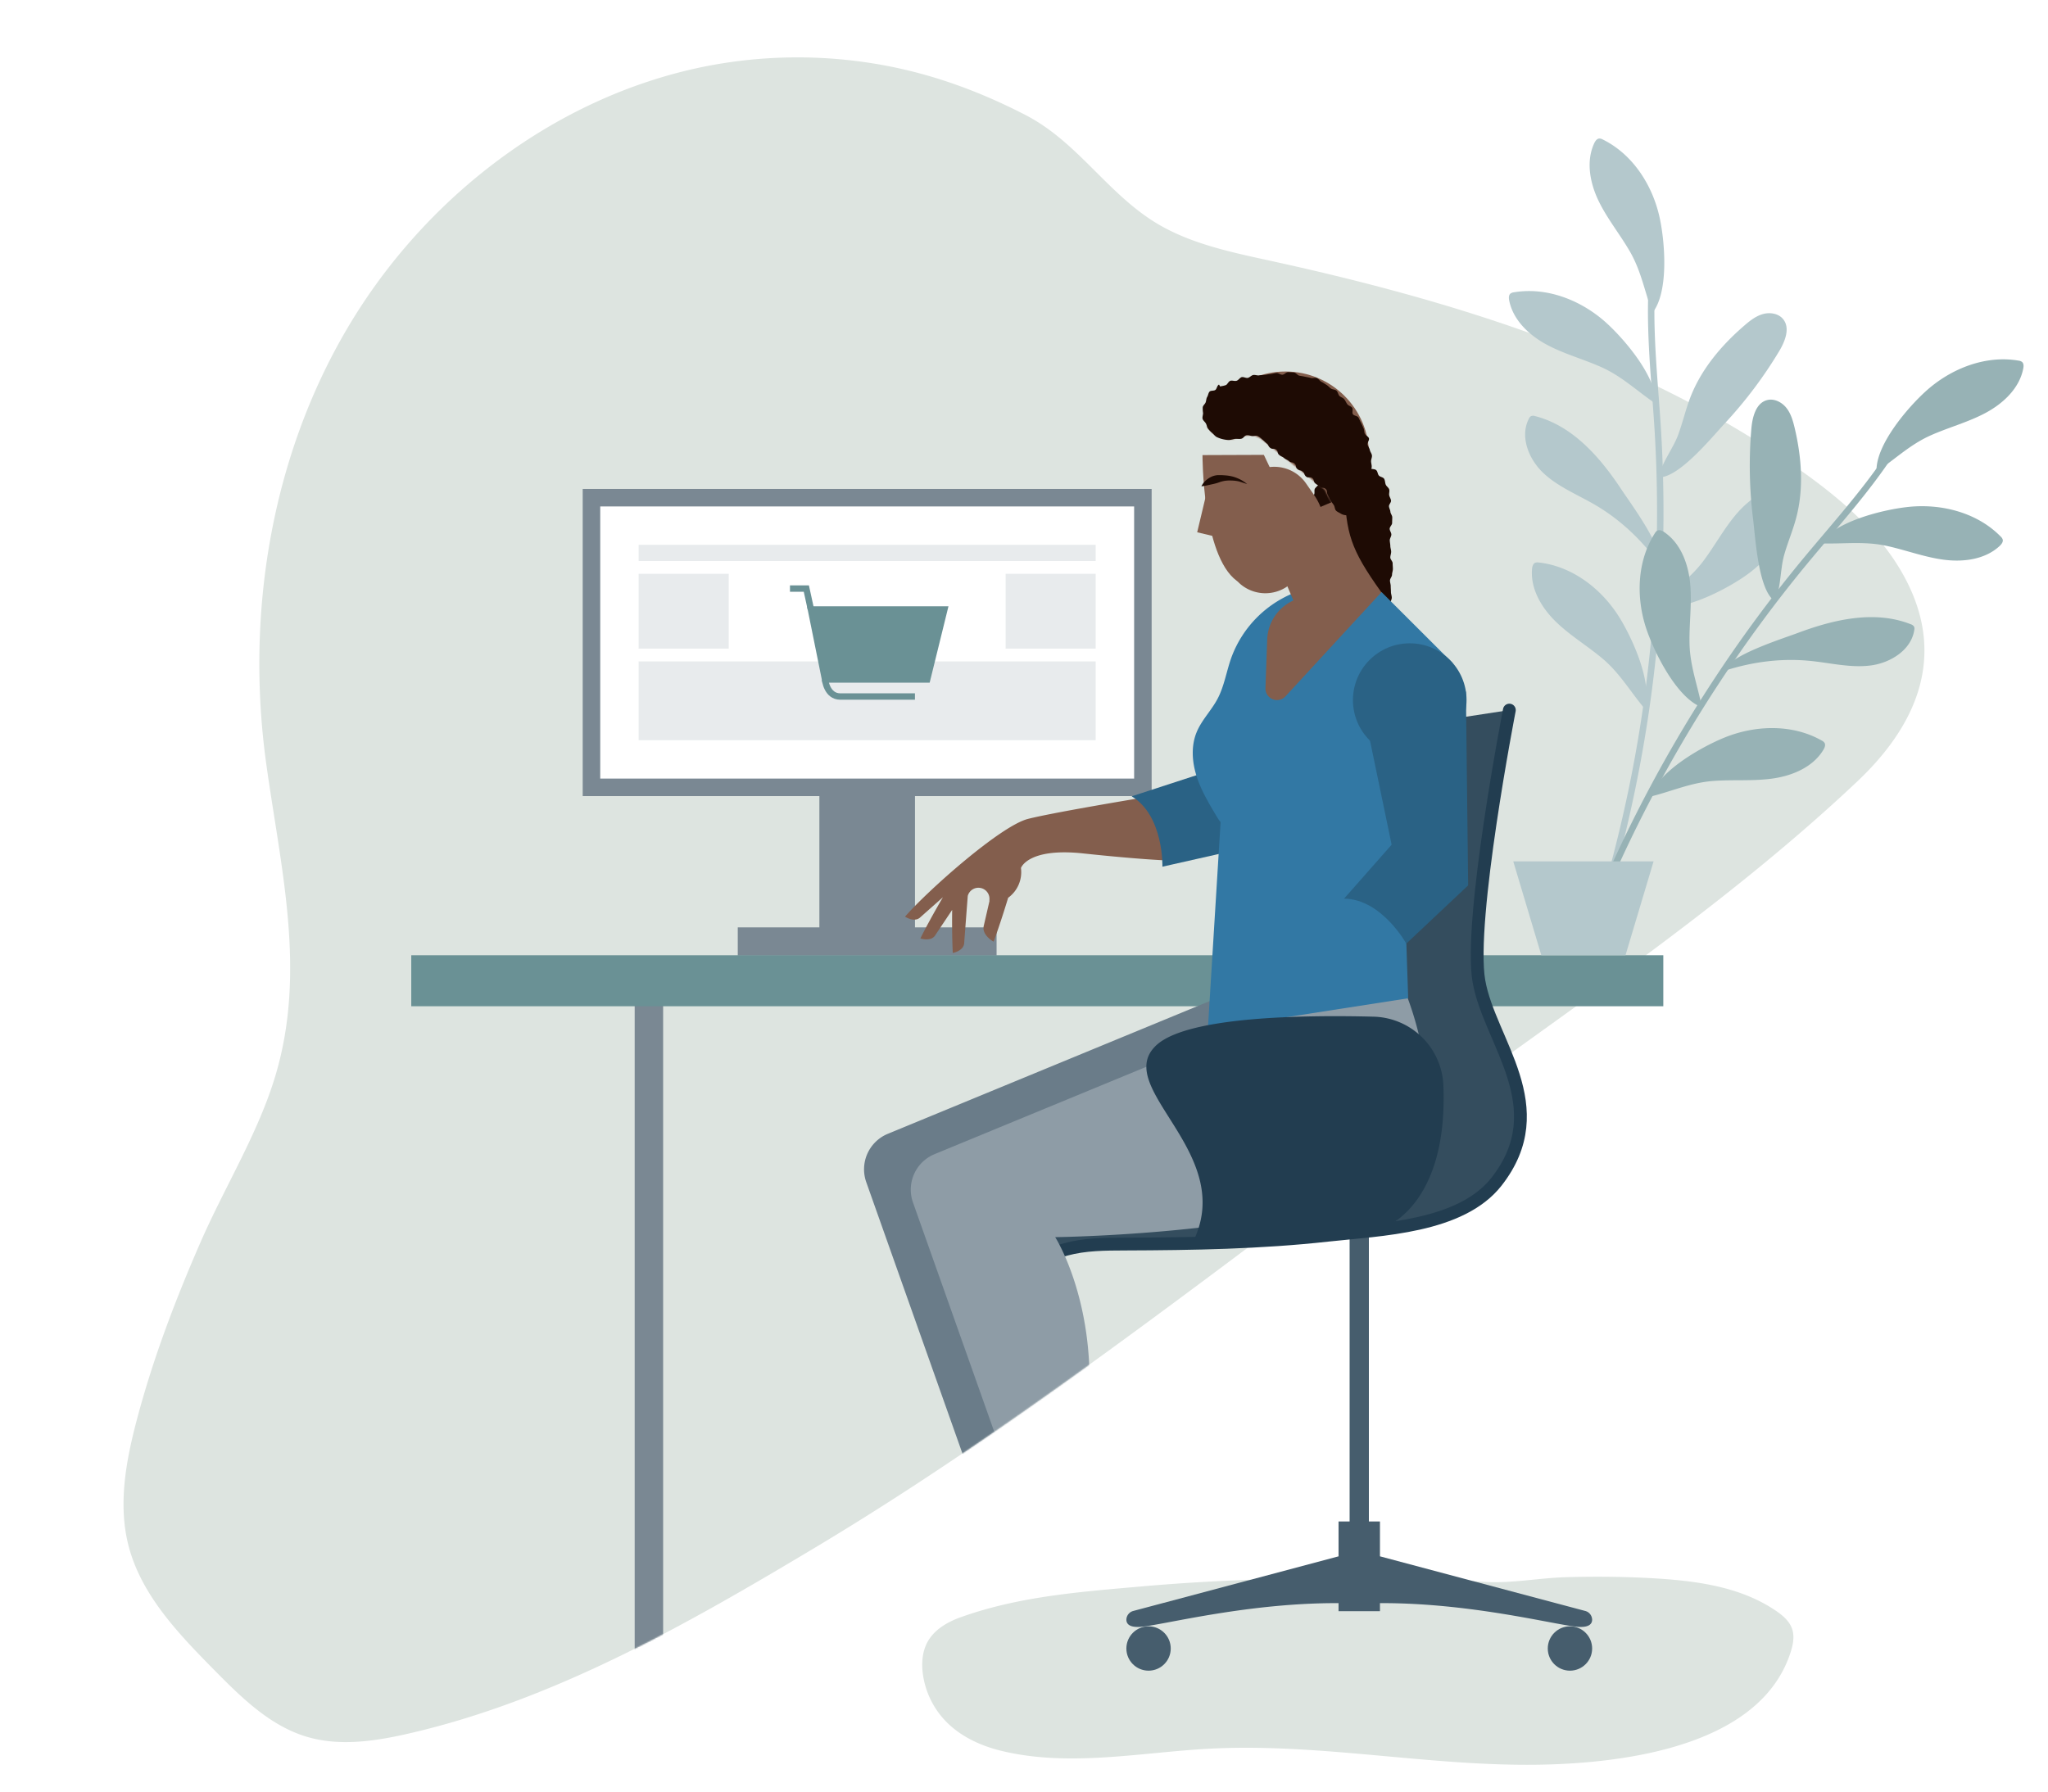 <svg xmlns="http://www.w3.org/2000/svg" xmlns:xlink="http://www.w3.org/1999/xlink" viewBox="0 0 1600 1400"><defs><style>.cls-1{fill:#fff;}.cls-2{filter:url(#luminosity-noclip-2);}.cls-3{fill:#dde4e0;}.cls-4{mask:url(#mask);}.cls-5{fill:#b4c8cc;}.cls-6{fill:#97b2b5;}.cls-7{mask:url(#mask-2);}.cls-8{fill:#7a8893;}.cls-9{fill:#e8ebed;}.cls-10,.cls-15{fill:none;}.cls-10,.cls-11{stroke:#6a9195;stroke-width:5px;}.cls-10,.cls-11,.cls-15{stroke-miterlimit:10;}.cls-11,.cls-12{fill:#6a9195;}.cls-13{fill:#465d6d;}.cls-14{fill:#344d5e;}.cls-15{stroke:#223d50;stroke-linecap:round;stroke-width:10px;}.cls-16{mask:url(#mask-3);}.cls-17{fill:#6a7c89;}.cls-18{fill:#8e9ca6;}.cls-19{fill:#835e4d;}.cls-20{fill:#2a6285;}.cls-21{fill:#1e0b04;}.cls-22{fill:#3278a4;}.cls-23{mask:url(#mask-4);}.cls-24{mask:url(#mask-5);}.cls-25{fill:#223d50;}.cls-26{filter:url(#luminosity-noclip);}</style><mask id="mask" x="1025.78" y="39.44" width="593.33" height="804.23" maskUnits="userSpaceOnUse"><rect class="cls-1" x="1025.78" y="39.44" width="593.33" height="654.44"/></mask><mask id="mask-2" x="96.51" y="44.84" width="1406.99" height="1316.44" maskUnits="userSpaceOnUse"><path class="cls-1" d="M548.87,52.32C433.39,76.15,332,154.2,271.88,255.64S191.8,480,208,596.81c11.36,82,31.58,162.06,7.16,243.76-13.39,44.81-39.65,87-58.44,130-19.83,45.41-37.48,91.89-50.08,139.87-8.3,31.6-14.38,65-6.41,96.74,9.79,38.91,39.13,69.42,67.33,98,21,21.27,43.28,43.31,71.91,51.92,25.43,7.64,52.83,3.67,78.72-2.21,113.59-25.82,217.32-85,316.41-144.24,105.79-63.21,205.78-135.5,304.52-209,65.34-48.67,130.18-98,196-145.95,107.75-78.45,218.75-153.42,315.7-244.89,46.86-44.2,70-98.12,37.46-159.13-18.86-35.38-50.44-62.19-83.22-85.28-121.59-85.64-267-130.78-412.28-162.56-33.08-7.23-67.27-14.24-95.27-33.26-35.42-24.06-57.9-61-96.67-80.88C763,70.19,723.68,56.12,681.48,49.46A371.5,371.5,0,0,0,548.87,52.32Z"/></mask><mask id="mask-3" x="96.51" y="44.84" width="1406.99" height="1316.44" maskUnits="userSpaceOnUse"><path class="cls-1" d="M548.87,52.32C433.39,76.15,332,154.2,271.88,255.64S191.8,480,208,596.81c11.36,82,31.58,162.06,7.16,243.76-13.39,44.81-39.65,87-58.44,130-19.83,45.41-37.48,91.89-50.08,139.87-8.3,31.6-14.38,65-6.41,96.74,9.79,38.91,39.13,69.42,67.33,98,21,21.27,43.28,43.31,71.91,51.92,25.43,7.64,52.83,3.67,78.72-2.21,113.59-25.82,217.32-85,316.41-144.24,105.79-63.21,205.78-135.5,304.52-209,65.34-48.67,130.18-98,196-145.95,107.75-78.45,218.75-153.42,315.7-244.89,46.86-44.2,70-98.12,37.46-159.13-18.86-35.38-50.44-62.19-83.22-85.28-121.59-85.64-267-130.78-412.28-162.56-33.08-7.23-67.27-14.24-95.27-33.26-35.42-24.06-57.9-61-96.67-80.88C763,70.19,723.68,56.12,681.48,49.46A371.5,371.5,0,0,0,548.87,52.32Z"/><rect class="cls-1" x="935.02" y="766.25" width="278.09" height="293.16"/></mask><filter id="luminosity-noclip" x="938.97" y="265.78" width="152.09" height="155.14" filterUnits="userSpaceOnUse" color-interpolation-filters="sRGB"><feFlood flood-color="#fff" result="bg"/><feBlend in="SourceGraphic" in2="bg"/></filter><mask id="mask-4" x="938.97" y="265.78" width="152.09" height="155.14" maskUnits="userSpaceOnUse"><g class="cls-26"><path class="cls-1" d="M1050.17,312c-28.48-37.2-91.75-12.74-97.07-10.6l-.29.12-.08,0h0a21.72,21.72,0,0,0,17,40A16,16,0,0,1,986,343.6l49,39.31s15.07,35.41,27,11.75S1079.92,350.85,1050.17,312Z"/><polygon points="1091.06 348.39 976 332.67 963.63 265.78 1091.06 265.78 1091.06 348.39"/></g></mask><filter id="luminosity-noclip-2" x="745.34" y="692.49" width="395.11" height="568.77" filterUnits="userSpaceOnUse" color-interpolation-filters="sRGB"><feFlood flood-color="#fff" result="bg"/><feBlend in="SourceGraphic" in2="bg"/></filter><mask id="mask-5" x="745.34" y="692.49" width="395.11" height="568.77" maskUnits="userSpaceOnUse"><path class="cls-2" d="M891,1190.19c27.41-126.6-30-201.36-30-201.36s255-25,274.75-92-29.69-142.44-29.69-142.44L761.58,932.25a30,30,0,0,0-13.56,39l131.51,290Z"/></mask></defs><g id="Illustration_2" data-name="Illustration 2"><path class="cls-3" d="M548.87,52.32C433.39,76.15,332,154.2,271.88,255.64S191.8,480,208,596.81c11.36,82,31.58,162.06,7.16,243.76-13.39,44.81-39.65,87-58.44,130-19.83,45.41-37.48,91.89-50.08,139.87-8.3,31.6-14.38,65-6.41,96.74,9.79,38.91,39.13,69.42,67.33,98,21,21.27,43.28,43.31,71.91,51.92,25.43,7.64,52.83,3.67,78.72-2.21,113.59-25.82,217.32-85,316.41-144.24,105.79-63.21,205.78-135.5,304.52-209,65.34-48.67,130.18-98,196-145.95,107.75-78.45,218.75-153.42,315.7-244.89,46.86-44.2,70-98.12,37.46-159.13-18.86-35.38-50.44-62.19-83.22-85.28-121.59-85.64-267-130.78-412.28-162.56-33.08-7.23-67.27-14.24-95.27-33.26-35.42-24.06-57.9-61-96.67-80.88C763,70.19,723.68,56.12,681.48,49.46A371.5,371.5,0,0,0,548.87,52.32Z"/><g class="cls-4"><path class="cls-5" d="M1296.58,170c-5.56-25.42-21.08-49.51-44.42-61a5.64,5.64,0,0,0-2.68-.77c-1.92.1-3.19,2-4,3.73-6.58,14.14-3.33,31.08,3.46,45.12s16.84,26.24,24.59,39.76c8.76,15.27,11.54,31.62,17.44,47.57C1303.88,228.34,1300.78,189.2,1296.58,170Z"/><path class="cls-5" d="M1254.46,251.85c-19.4-17.35-46.08-27.78-71.74-23.43a5.6,5.6,0,0,0-2.62.94c-1.5,1.2-1.42,3.49-1.06,5.37,3,15.32,15.51,27.14,29.24,34.54s29,11.41,43.22,17.83c16,7.24,27.87,18.86,42,28.33C1294.56,294.87,1269.12,265,1254.46,251.85Z"/><path class="cls-5" d="M1364,449.68c21.25-15,37.38-38.7,38.88-64.68a5.58,5.58,0,0,0-.33-2.76c-.84-1.73-3.08-2.17-5-2.24-15.59-.54-29.92,9.05-40.2,20.77s-17.6,25.73-27,38.14c-10.65,14-24.62,22.95-37,34.6C1313.1,479.15,1347.93,461,1364,449.68Z"/><path class="cls-5" d="M1264.73,481.78c-13.89-22-36.68-39.37-62.55-42.23a5.67,5.67,0,0,0-2.78.18c-1.77.75-2.32,3-2.49,4.88-1.36,15.54,7.46,30.36,18.63,41.24s24.76,18.93,36.67,29c13.44,11.38,21.62,25.8,32.6,38.78C1291.48,534.15,1275.23,498.42,1264.73,481.78Z"/><path class="cls-5" d="M1389.89,274.57c4.7-7.8,8.92-18.36,3.06-25.33-3.68-4.38-10.28-5.36-15.78-3.79s-10.13,5.23-14.46,9c-17.93,15.45-33.68,34.11-42.18,56.2-3.65,9.48-5.91,19.44-9.42,29-4,11-13.45,22.62-15.14,33.36,15.55.49,41-30.85,51.58-42.22A339.07,339.07,0,0,0,1389.89,274.57Z"/><path class="cls-5" d="M1266.81,382.62c-16.66-25.26-38.19-50-67.51-57.46a4.55,4.55,0,0,0-3.15,0,4.31,4.31,0,0,0-1.7,2c-7.23,13.93-.2,31.6,11.2,42.38s26.36,16.79,40,24.68c19.61,11.37,36.11,26.88,49.52,45.09C1301.28,430.25,1273.5,392.76,1266.81,382.62Z"/><path class="cls-5" d="M1228.37,784.41a1071.08,1071.08,0,0,0,69.26-449.13c-.56-8.92-1.23-18-1.89-26.75-2.5-33.35-5.08-67.84-1.44-101.45l-5-.54c-3.69,34.06-1.09,68.78,1.42,102.36.66,8.76,1.34,17.81,1.89,26.69a1066,1066,0,0,1-68.94,447Z"/><path class="cls-6" d="M1505.22,305.09c19.44-17.3,46.14-27.68,71.79-23.28a5.57,5.57,0,0,1,2.62.95c1.5,1.21,1.42,3.49,1,5.38-3,15.3-15.57,27.1-29.31,34.47s-29,11.34-43.26,17.73c-16.06,7.21-27.91,18.81-42,28.25C1465,348,1490.53,318.18,1505.22,305.09Z"/><path class="cls-6" d="M1491.21,396.09c25.89-2.65,53.61,4.59,71.82,23.18a5.45,5.45,0,0,1,1.57,2.3c.51,1.85-.9,3.66-2.3,5-11.38,10.66-28.49,12.85-44,10.77s-30.17-7.81-45.45-11c-17.24-3.56-33.63-1.1-50.63-1.74C1433.49,407.34,1471.64,398.09,1491.21,396.09Z"/><path class="cls-6" d="M1286.35,491.83c-8.37-24.64-7.52-53.28,6.53-75.18a5.63,5.63,0,0,1,1.89-2c1.7-.91,3.77.05,5.36,1.13,12.94,8.71,18.9,24.89,20.33,40.42s-.86,31.16-.52,46.75c.38,17.6,6.45,33,9.63,49.74C1310.23,545.58,1292.68,510.46,1286.35,491.83Z"/><path class="cls-6" d="M1347.83,576.13c24.17-9.66,52.81-10.31,75.42,2.57a5.4,5.4,0,0,1,2.14,1.78c1,1.64.14,3.76-.85,5.41-8,13.37-23.86,20.18-39.3,22.42s-31.16.78-46.71,1.94c-17.55,1.31-32.65,8.17-49.16,12.23C1295.41,602.8,1329.56,583.42,1347.83,576.13Z"/><path class="cls-6" d="M1368.26,334.91c.79-9.07,3.57-20.1,12.42-22.29,5.55-1.38,11.46,1.7,15,6.2s5.12,10.19,6.44,15.75c5.42,23,7.21,47.4,1.11,70.26-2.61,9.82-6.64,19.2-9.39,29-3.16,11.24-2.41,26.21-7.35,35.9-12.88-8.75-15-49.06-16.94-64.47A339.52,339.52,0,0,1,1368.26,334.91Z"/><path class="cls-6" d="M1404.4,494.66c28.32-10.65,60.27-18,88.39-6.85a4.6,4.6,0,0,1,2.55,1.84,4.27,4.27,0,0,1,.2,2.63c-2.33,15.51-18.4,25.69-34,27.72s-31.19-1.91-46.83-3.51c-22.55-2.31-45,.55-66.56,7.4C1348.52,513,1393,498.93,1404.4,494.66Z"/><path class="cls-6" d="M1204.31,843.67a1065.87,1065.87,0,0,1,206.81-402.24c5.67-6.87,11.53-13.79,17.2-20.49,21.76-25.69,44.27-52.27,61.29-82l-4.34-2.48c-16.79,29.34-39.15,55.74-60.76,81.26-5.68,6.71-11.56,13.65-17.24,20.53a1071.22,1071.22,0,0,0-207.8,404.15Z"/></g><g class="cls-7"><rect class="cls-8" x="495.85" y="777.86" width="22.22" height="537.62"/></g><rect class="cls-8" x="640.14" y="573.6" width="74.69" height="164.79"/><rect class="cls-8" x="576.38" y="724.67" width="202.2" height="22.05"/><rect class="cls-8" x="455.24" y="382.07" width="444.48" height="240.02"/><rect class="cls-1" x="571.16" y="293.52" width="212.65" height="417.11" transform="translate(1179.56 -175.41) rotate(90)"/><rect class="cls-9" x="493.93" y="439.41" width="80.39" height="79.41"/><path class="cls-1" d="M569.32,444.41v69.41H498.93V444.41h70.39m10-10H488.93v89.41h90.39V434.41Z"/><rect class="cls-9" x="780.65" y="439.41" width="80.39" height="79.41"/><path class="cls-1" d="M856,444.41v69.41H785.65V444.41H856m10-10H775.65v89.41H866V434.41Z"/><rect class="cls-9" x="493.93" y="511.85" width="367.11" height="71.56"/><path class="cls-1" d="M856,516.85v61.56H498.93V516.85H856m10-10H488.93v81.56H866V506.85Z"/><path class="cls-10" d="M644.58,531s1.22,13.29,11.95,13.29H714.8"/><polyline class="cls-10" points="633.53 476.27 629.95 459.91 617.17 459.91"/><polygon class="cls-11" points="737.8 476.27 633.53 476.27 644.58 530.96 724.34 530.96 737.8 476.27"/><rect class="cls-9" x="493.93" y="420.75" width="367.11" height="22.64"/><path class="cls-1" d="M856,425.75v12.64H498.93V425.75H856m10-10H488.93v32.64H866V415.75Z"/><rect class="cls-12" x="321.3" y="746.45" width="978.16" height="39.86"/><path class="cls-3" d="M1398.94,1270.23c-2.5-4.74-6.91-8.39-11.4-11.45-29.64-20.24-67-24-101.88-25.79-20.82-1-41.69-1.13-62.53-.52-20.42.61-42.15,4.85-62.45,3.71-34.34-1.93-71.32-3-109.88-3-53.1,0-106.27,1.84-159.18,6.52-47.94,4.23-95.77,7.73-141.42,24.18-10.31,3.71-20.44,9.7-25.66,19.34-4.08,7.55-4.69,16.56-3.53,25.07a66.16,66.16,0,0,0,16.78,35.6c11.63,12.61,27.86,20.23,44.53,24.27,54,13.09,110.6.81,165-1.8,89-4.26,177,15.58,266,12.34,63.27-2.31,163.39-16.58,185.81-88.26,1.78-5.69,2.87-11.92.95-17.56A17.94,17.94,0,0,0,1398.94,1270.23Z"/><rect class="cls-13" x="1054.39" y="916.45" width="15.05" height="319.46"/><rect class="cls-13" x="1045.74" y="1188.92" width="32.35" height="70.1"/><path class="cls-13" d="M1049.74,1215.11l-164.27,43.71a7.22,7.22,0,0,0-5.49,7c.09,3,2.21,5.87,10.3,5.49,16.18-.78,87.05-20,161.77-18.49Z"/><path class="cls-13" d="M1074.09,1215.11l164.28,43.71a7.23,7.23,0,0,1,5.49,7c-.1,3-2.22,5.87-10.31,5.49-16.17-.78-87-20-161.77-18.49Z"/><circle class="cls-13" cx="897.31" cy="1288.18" r="17.33"/><circle class="cls-13" cx="1226.53" cy="1288.18" r="17.33"/><path class="cls-14" d="M795.63,1002.75c7.54-13.63,22-22.35,37-26.43s30.83-4.11,46.41-4.16c52.75-.19,105.63-1.06,158.11-6.88,41.28-4.57,104.15-6.21,132.08-42,45.41-58.23-5.59-109.32-13.86-156.57s23.78-211.81,23.78-211.81L1073.79,571s-20.73,106.46-15.39,137,38.35,63.61,9,101.28c-18.07,23.17-58.74,24.23-85.44,27.19-33.95,3.76-68.16,4.32-102.28,4.44-10.08,0-20.3.05-30,2.7s-19.08,8.28-24,17.1Z"/><path class="cls-15" d="M1179.18,554.88s-32,164.56-23.78,211.81,59.27,98.34,13.86,156.57c-27.93,35.81-90.8,37.45-132.08,42-52.48,5.82-105.36,6.69-158.11,6.88-15.58.05-31.38.07-46.41,4.16s-29.49,12.8-37,26.43"/><path class="cls-15" d="M1073.79,571s-20.73,106.46-15.39,137,38.35,63.61,9,101.28c-18.07,23.17-58.74,24.23-85.44,27.19-33.95,3.76-68.16,4.32-102.28,4.44-10.08,0-20.3.05-30,2.7s-19.08,8.28-24,17.1"/><g class="cls-16"><path class="cls-17" d="M800.57,1154.05c38.09-123.81-12.7-203.18-12.7-203.18s256.19-3.17,281.59-68.25S1052,738.18,1052,738.18L693.6,886a30,30,0,0,0-16.84,37.75l106.35,300.11Z"/><path class="cls-18" d="M837.08,1169.92c38.09-123.81-12.7-203.17-12.7-203.17s256.19-3.18,281.59-68.26-17.46-144.44-17.46-144.44L730.1,901.9a30,30,0,0,0-16.83,37.76l106.35,300.1Z"/></g><path class="cls-19" d="M902.87,621.63s-78.38,12.81-99.82,18.3-78.25,55.93-96,76.37c0,0,7.18,4.76,11.76.66,1.76-1.58,9.28-8.24,17.85-15.82-7.48,12.75-13.81,24.47-17.61,32.17,0,0,8.16,2.77,11.54-2.36,1.3-2,6.91-10.38,13.29-19.93-.18,13.58.06,25.68.49,33.67,0,0,8.47-1.58,8.9-7.71.22-3.25,1.57-20.94,2.79-36.87A8.63,8.63,0,0,1,773,703a6.89,6.89,0,0,0,0,1.2c-2.19,9.55-3.92,17.06-4.43,19.23-1.75,7.41,7.69,12.4,7.69,12.4,3.07-8.24,7.14-20.38,11.36-34.29a24.69,24.69,0,0,0,10-23.26h0s5.37-16,48.42-11.41,63.25,5.37,63.25,5.37Z"/><circle class="cls-20" cx="1012.27" cy="516.15" r="44.37"/><path class="cls-20" d="M972.7,662.69l-64.57,14.57s1.18-39.74-24-55l91.57-29.83,10.17-73,19.22,58.86Z"/><polygon class="cls-20" points="972.7 662.69 1052.78 534.27 1025.13 490.99 974.5 511.8 929.27 630.46 972.7 662.69"/><path class="cls-21" d="M1082.65,378.78c.59,1.32,2.24,2.31,2.66,3.68s-.26,3.1,0,4.51,1.26,2.75,1.43,4.19-1.68,3-1.59,4.48,1,2.81,1.09,4.25,1.44,2.86,1.46,4.3-.12,3-.1,4.49-1.94,3-1.92,4.52,1.29,3,1.31,4.47-1.23,3-1.22,4.5.41,3,.42,4.49.64,3,.65,4.48-.67,3-.67,4.49,1.83,3,1.83,4.49.2,3,.19,4.5-.65,3-.66,4.49-1.6,3-1.61,4.48.59,3,.58,4.49.18,3,.17,4.49.67,3,.65,4.5-1.12,3-1.15,4.47.54,3,.52,4.5.72,3,.69,4.51.34,3,.31,4.49-1.12,3-1.16,4.47-.39,3-.43,4.48-.61,3-.65,4.48,1.12,3.84,1.08,5.33c-1.4-.61-2.85-3.12-4.26-3.73s-3.18-.35-4.59-1-2.73-1.4-4.14-2-2.74-1.39-4.14-2-3.09-.6-4.49-1.21-2.43-2.11-3.84-2.72-3.23-.26-4.63-.87-2.75-1.36-4.16-2c-1.59-.69-2.84-2.13-4.41-2.88s-3.84-.25-5.31-1.17-1.82-3.28-3.1-4.48c-1.1-1-3.8-.61-4.68-1.78s-.17-3.46-.87-4.77-2.13-2.25-2.67-3.64-.44-3-.86-4.4,0-3-.31-4.48-1.64-2.65-1.94-4.1-1.27-2.76-1.56-4.21,1.08-3.27.76-4.7-2.38-2.61-2.78-4.11-1-2.91-1.44-4.4-.23-3.15-.65-4.64-1.49-2.8-1.9-4.3,0-3.2-.41-4.7-.29-3.11-.59-4.62-.44-3.05-.65-4.58-.27-3-.36-4.59.62-3,.67-4.57-1.1-3-.81-4.55,1.39-2.69,1.87-4.16-.85-3.57-.23-5,2.59-2.12,3.34-3.46,2.3-2.07,3.15-3.34-.08-3.78.86-5,2.19-2.2,3.21-3.32,3.59-.71,4.68-1.75.81-3.63,2-4.59,3.64-.2,4.87-1.05,2.11-2.21,3.41-2.95a41,41,0,0,1,4-1.9c1.42-.62,2.58-1.7,4-2.12s3.08.15,4.55-.05,2.92-1.88,4.41-1.81,3.31-.31,4.77.08,2,3.13,3.35,3.86,3.28.3,4.48,1.32,1.08,3,2.08,4.2,3.34,1.24,4.15,2.61S1082,377.32,1082.65,378.78Z"/><path class="cls-19" d="M939.45,355.62s-.29,78.12,26.71,98.2,61.48-13.88,61.48-13.88l-40.26-84.5Z"/><path class="cls-22" d="M1015.32,461.66a86.79,86.79,0,0,0-53.47,52.61c-3.72,10.55-5.4,21.88-10.62,31.78-4.81,9.1-12.45,16.6-16.36,26.12-4.42,10.73-3.61,23-.12,34.1s9.48,21.14,15.42,31.1c2.07,3.49,4.4,7.19,8.16,8.71Z"/><polygon class="cls-22" points="1100.15 780.09 943.63 804.39 958.54 562.05 1091.26 515.21 1100.15 780.09"/><path class="cls-19" d="M1031.18,518.22l52.42-49.31c-26.63-36.45-31.36-48.47-33-80.82l-63.16,26.73Z"/><path class="cls-22" d="M1079.34,462.66s-22,20.68-80.44,23.64-21.72,73.81-21.72,73.81L1075,540l60-21.75Z"/><g class="cls-23"><circle class="cls-19" cx="1004.28" cy="355.61" r="65.31"/></g><path class="cls-19" d="M974.2,370.41a16.44,16.44,0,0,0,6.95-2,30.18,30.18,0,0,1,39.17,9.32l6.33,9.11a46.73,46.73,0,0,1-11.73,65l-9.12,6.33A30.19,30.19,0,0,1,969,456.38a16.41,16.41,0,0,1-5.6-11.1l-4.76-57a16.56,16.56,0,0,1,15.6-17.9Z"/><path class="cls-21" d="M1050.22,312c-.94-1.22-2.79-1.58-3.8-2.67s-1.2-3.06-2.31-4.06-3.18-.82-4.39-1.71-2.16-2.06-3.45-2.84-2.47-1.66-3.83-2.32-2.26-2.39-3.67-2.93-3.3.3-4.75-.13-2.9-.61-4.38-.94-2.91-.55-4.4-.79-2.75-2.37-4.26-2.51-3.07-.21-4.58-.28-3.06,1.94-4.57,2-3.06-1.43-4.56-1.36-3,.68-4.51.81-3,.45-4.49.64-3,.17-4.52.41-3.22-.56-4.68-.28-2.74,1.92-4.18,2.24-3.41-.94-4.82-.57-2.57,2.44-4,2.83c-1.57.45-3.43-.42-4.76,0-1.64.52-2.42,3-3.65,3.4-2.14.75-3.76.8-4.4,1.06-.1,0-.88-1.58-1-1.54s.12.62.09.64l-.13-.49c-1.36.59-1.55,3.27-2.75,4.11S946,305,945,306s-1.12,2.93-1.89,4.18-.67,2.79-1.18,4.19-2.08,2.41-2.29,3.88a22.37,22.37,0,0,0,.24,4.44c.08,1.49-.73,3.19-.35,4.59s2,2.48,2.65,3.78.88,3,1.79,4.12a23.31,23.31,0,0,0,3.13,3.23c1.12.95,2.12,2.38,3.42,3.09a24.5,24.5,0,0,0,4.32,1.59,23.16,23.16,0,0,0,4.52.71c1.81.16,3.64-.57,5.34-.83s4,.38,5.56-.29c1.34-.56,2.2-2.39,3.6-2.6s2.86.45,4.27.61,3.16-.56,4.49,0a16.9,16.9,0,0,1,3.54,2.69c1.75,1.4,1.61,1.59,3.35,3s1.11,2.21,2.86,3.61,2.9,0,4.65,1.36.65,2.78,2.41,4.19,2.07,1,3.82,2.4,2.08,1,3.83,2.4,2.47.5,4.23,1.91.55,2.9,2.3,4.3,2.42.57,4.17,2,.9,2.46,2.65,3.87,3-.19,4.78,1.21.69,2.74,2.44,4.14,1.9,1.23,3.66,2.64,2.93.19,4.47,1.83.33,2.19,1.58,4.58c.62,1.18,1.15,2.63,2,4,.76,1.24,1.67,2.45,2.57,3.7s.8,3.38,1.8,4.45,2.84,1.75,4,2.54a9.52,9.52,0,0,0,4.44,1.14c1.42.13,3.13.34,4.56-.57,1.08-.69,1.72-2.28,2.78-3.7.79-1.06,1-2.58,1.79-4.11.68-1.36,2.83-2,3.46-3.31s-.26-3.43.34-4.79,2.29-2.3,2.82-3.68.1-3.15.55-4.57,2.33-2.47,2.69-3.92-1-3.24-.72-4.73,1.1-2.84,1.2-4.35-.45-2.94-.49-4.46.86-3,.68-4.54-1.34-2.77-1.65-4.28-1.35-2.63-1.78-4.11,1.6-3.62,1.07-5.08-2.61-2.16-3.23-3.57-.39-3.07-1.08-4.46-1.15-2.75-1.9-4.1-1.22-2.75-2-4.07-3.47-1.3-4.31-2.59.29-3.75-.58-5-2.89-1.59-3.8-2.83S1051.15,313.18,1050.22,312Z"/><path class="cls-19" d="M1079.34,462.66l-75,81.41a9,9,0,0,1-15.69-6.45L990,499.7a34.82,34.82,0,0,1,32.62-33.5Z"/><g class="cls-24"><path class="cls-19" d="M972.53,809.13c2.56-5.83,37.38-2.15,34.85-8.54a24.72,24.72,0,0,0-3.48-6.08h0S1000.52,778,1040,760.24,1097.34,733,1097.34,733l-31.06-40.52s-61.25,50.57-77,66.12-73.9,77.25-79,103.87c0,0,8.6.49,10.48-5.35"/><path class="cls-19" d="M911.42,861.41c8,3,16.93-.72,23.64-5.94s12.23-12,19.47-16.39c8.21-5,23.64-18.45,32.76-21.52s18.43-8.29,22.07-17.21c5.85-14.28-10.48-21.08-1.21-33.43-1.86-1-4.08.29-5.78,1.54l-33.29,24.48Z"/></g><circle class="cls-20" cx="1101.36" cy="547.07" r="44.37"/><path class="cls-20" d="M1146.85,692l-48.19,45.37s-19.2-34.81-48.61-35.15L1113.74,630l-28.37-68,46.48,40.91Z"/><polygon class="cls-20" points="1146.99 691.84 1145.24 540.5 1098.63 518.94 1067.2 563.75 1093.03 688.09 1146.99 691.84"/><rect class="cls-19" x="939.44" y="380.37" width="40.91" height="40.91" transform="translate(118.96 -211.45) rotate(13.39)"/><path class="cls-21" d="M938.61,380a13.64,13.64,0,0,1,2.6-3.73,17.49,17.49,0,0,1,4.72-3.49,14.36,14.36,0,0,1,5.6-1.51c.52,0,1.05,0,1.57,0,1.44,0,2.88.1,4.48.22a33.12,33.12,0,0,1,5.78,1,32,32,0,0,1,5.36,2.08,29.58,29.58,0,0,1,5.61,3.69c-1.73-.56-3.85-1.24-6.16-2a29,29,0,0,0-5.39-.74c-.63,0-1.28-.06-1.93-.06a30,30,0,0,0-3.28.18,22.55,22.55,0,0,0-5.06,1.25,36.22,36.22,0,0,1-4.5,1.29l-5,1.1A28.39,28.39,0,0,1,938.61,380Z"/><path class="cls-25" d="M930.63,973.06c38.54-71-62.86-122.7-27.37-156.16C927,794.53,1016.41,793,1073.09,794.46a56,56,0,0,1,54.55,53.78c3.75,94.06-45.92,110.62-45.92,110.62Z"/><polyline class="cls-5" points="1291.86 673.11 1182.24 673.11 1204.16 746.44 1269.93 746.44 1291.86 673.11"/></g></svg>